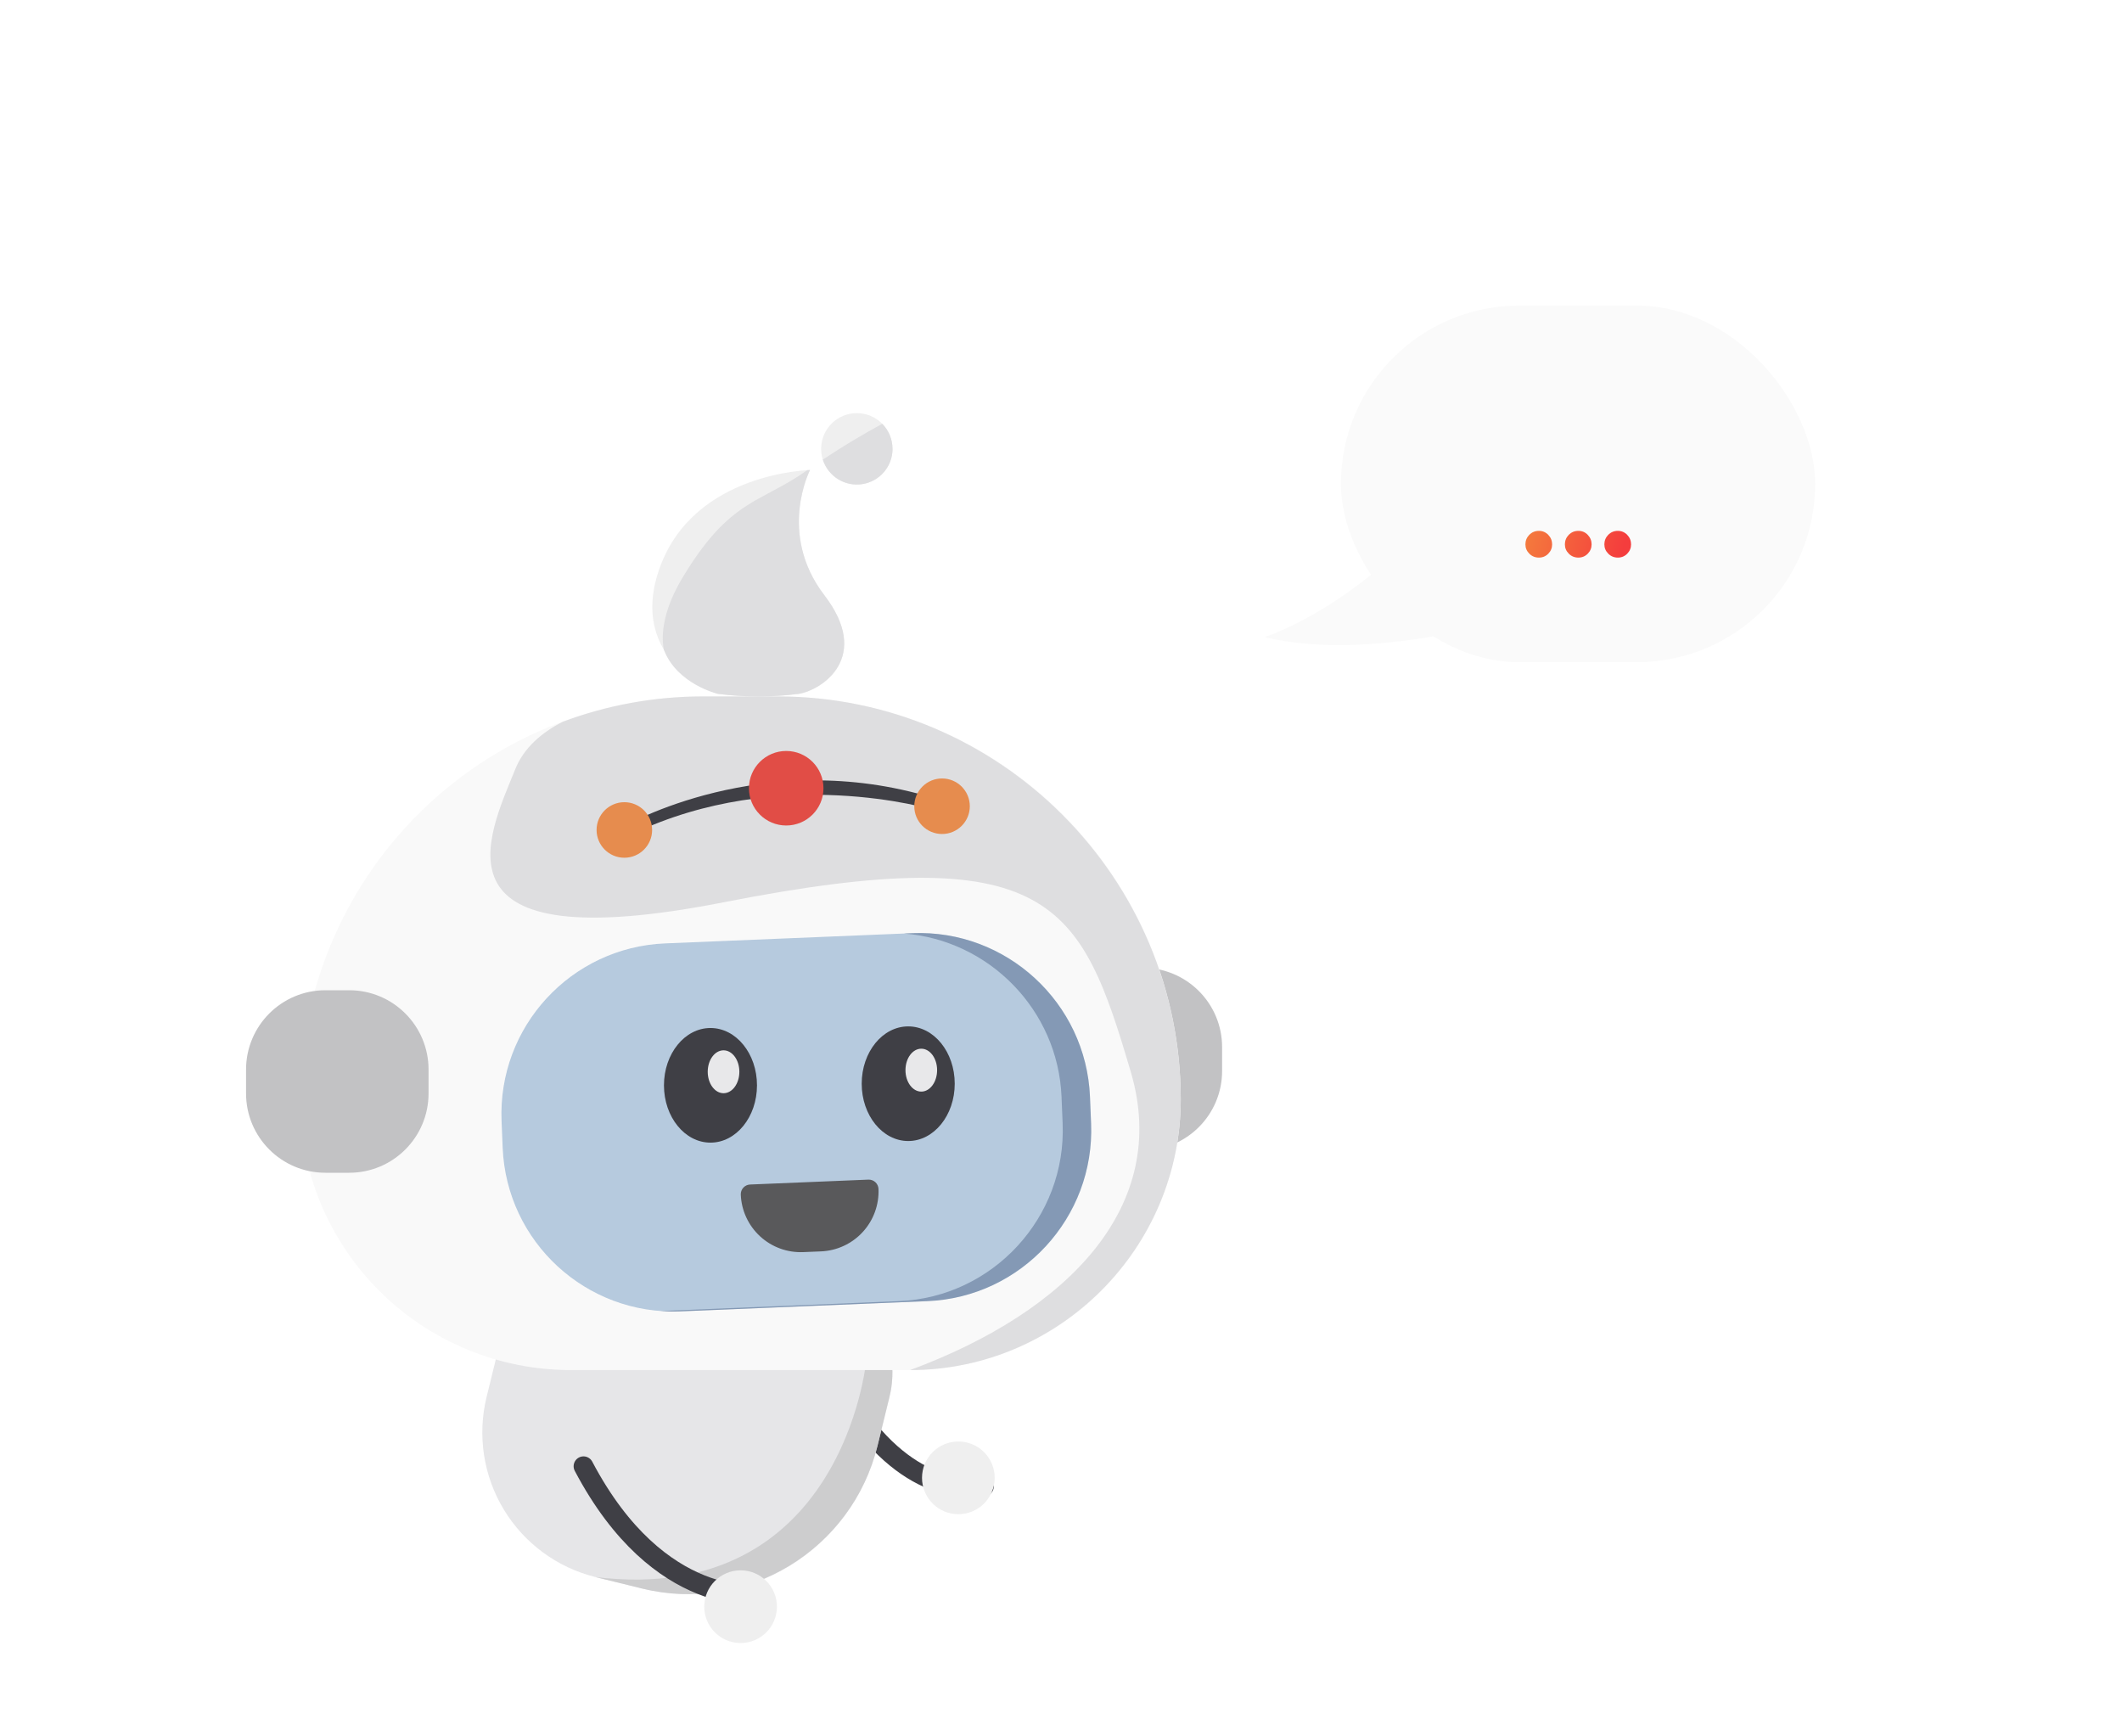 <svg width="500" height="409" viewBox="0 0 500 409" fill="none" xmlns="http://www.w3.org/2000/svg">
<g clip-path="url(#clip0_108_297)">
<g filter="url(#filter0_dddd_108_297)">
<path d="M231.824 338.213C231.824 338.213 217.42 341.853 203.22 323.14" stroke="#3F3F45" stroke-width="4.658" stroke-linecap="round" stroke-linejoin="round"/>
<path d="M159.931 279.862L191.734 287.667C198.009 289.207 203.415 293.177 206.763 298.702C210.112 304.228 211.128 310.857 209.589 317.132L206.75 328.699C203.854 340.496 196.391 350.659 186.002 356.954C175.613 363.248 163.15 365.157 151.353 362.262L140.369 359.566C131.331 357.347 123.545 351.629 118.723 343.669C113.9 335.71 112.437 326.161 114.654 317.123L117.488 305.579C119.706 296.541 125.424 288.753 133.384 283.931C141.343 279.108 150.893 277.644 159.931 279.862Z" fill="#E6E6E8"/>
<path opacity="0.71" d="M206.733 328.71L209.573 317.14C210.354 313.968 210.482 310.67 209.95 307.447L204.07 308.847C204.07 308.847 198.443 366.53 140.353 359.57L151.333 362.267C175.8 368.273 200.727 353.17 206.733 328.71Z" fill="#C2C2C4"/>
<path d="M269.27 216.014H263.65C253.328 216.014 244.96 224.381 244.96 234.704V240.324C244.96 250.646 253.328 259.014 263.65 259.014H269.27C279.592 259.014 287.96 250.646 287.96 240.324V234.704C287.96 224.381 279.592 216.014 269.27 216.014Z" fill="#C2C2C4"/>
<path d="M165.6 152.08H183.293C208.468 152.08 232.612 162.081 250.413 179.881C268.215 197.682 278.216 221.826 278.217 247C278.217 255.376 276.568 263.671 273.362 271.41C270.157 279.148 265.459 286.18 259.536 292.103C253.613 298.026 246.582 302.724 238.843 305.929C231.104 309.134 222.81 310.784 214.433 310.784H134.457C126.08 310.785 117.785 309.136 110.045 305.931C102.306 302.726 95.273 298.028 89.35 292.105C83.426 286.182 78.727 279.15 75.522 271.411C72.316 263.672 70.666 255.377 70.667 247C70.667 234.534 73.123 222.19 77.894 210.673C82.665 199.156 89.658 188.692 98.474 179.878C107.289 171.064 117.755 164.072 129.272 159.303C140.79 154.533 153.134 152.079 165.6 152.08Z" fill="#F9F9F9"/>
<path d="M190.867 98.743C190.867 98.743 183.124 113.743 194.254 128.253C205.384 142.763 193.85 150.507 188.254 151.477C181.897 152.299 175.461 152.299 169.104 151.477C169.104 151.477 147.334 143.733 155.557 121.477C163.78 99.22 190.867 98.743 190.867 98.743Z" fill="#EFEFEF"/>
<path d="M201.89 102.157C206.535 102.157 210.3 98.391 210.3 93.747C210.3 89.102 206.535 85.337 201.89 85.337C197.246 85.337 193.48 89.102 193.48 93.747C193.48 98.391 197.246 102.157 201.89 102.157Z" fill="#EFEFEF"/>
<path d="M183.293 152.08H165.6C154.299 152.077 143.09 154.109 132.51 158.08C127.68 160.587 123.467 164.134 121.44 169.147C114.963 185.167 100.123 214.387 170.407 200.597C247.767 185.417 254.667 200.597 266.46 240.597C275.76 272.134 251.743 296.984 214.433 310.79C249.513 310.79 278.217 282.09 278.217 247.01C278.217 194.797 235.5 152.08 183.293 152.08Z" fill="#DEDEE0"/>
<path d="M160.877 124C156.577 131.133 155.613 137.073 156.43 141.09C159.513 149.173 169.097 151.463 169.097 151.463C175.454 152.285 181.89 152.285 188.247 151.463C193.85 150.493 205.38 142.753 194.247 128.24C183.113 113.727 190.86 98.73 190.86 98.73C190.86 98.73 190.637 98.73 190.233 98.757C179.1 106.667 172.11 105.367 160.877 124Z" fill="#DEDEE0"/>
<path d="M210.3 93.747C210.302 91.538 209.432 89.418 207.88 87.847C203.697 90.127 198.843 92.967 193.88 96.28C194.485 98.196 195.755 99.832 197.461 100.892C199.167 101.952 201.196 102.367 203.182 102.061C205.167 101.754 206.977 100.748 208.285 99.223C209.592 97.698 210.311 95.755 210.31 93.747H210.3Z" fill="#DEDEE0"/>
<path opacity="0.42" d="M214.952 207.856L156.725 210.265C134.52 211.184 117.264 229.93 118.183 252.135L118.443 258.41C119.362 280.615 138.108 297.87 160.313 296.951L218.539 294.541C240.744 293.622 258 274.877 257.081 252.672L256.821 246.397C255.902 224.192 237.157 206.937 214.952 207.856Z" fill="#5A88B7"/>
<path d="M147.113 182.637C147.113 182.637 179.707 163.747 219.8 175.97V178.76C219.8 178.76 183.8 167.87 149.013 184.477L147.113 182.637Z" fill="#3F3F45"/>
<path d="M185.253 182.487C190.102 182.487 194.033 178.556 194.033 173.707C194.033 168.858 190.102 164.927 185.253 164.927C180.404 164.927 176.473 168.858 176.473 173.707C176.473 178.556 180.404 182.487 185.253 182.487Z" fill="#E14D46"/>
<path d="M221.97 184.49C225.584 184.49 228.514 181.561 228.514 177.947C228.514 174.333 225.584 171.404 221.97 171.404C218.357 171.404 215.427 174.333 215.427 177.947C215.427 181.561 218.357 184.49 221.97 184.49Z" fill="#E68C4E"/>
<path d="M147.113 190.083C150.727 190.083 153.657 187.154 153.657 183.54C153.657 179.926 150.727 176.997 147.113 176.997C143.5 176.997 140.57 179.926 140.57 183.54C140.57 187.154 143.5 190.083 147.113 190.083Z" fill="#E68C4E"/>
<path d="M179.29 363.667C179.29 363.667 155.397 367.437 137.49 333.45" stroke="#3F3F45" stroke-width="4.658" stroke-linecap="round" stroke-linejoin="round"/>
<path d="M174.503 375.093C179.233 375.093 183.067 371.259 183.067 366.53C183.067 361.8 179.233 357.967 174.503 357.967C169.774 357.967 165.94 361.8 165.94 366.53C165.94 371.259 169.774 375.093 174.503 375.093Z" fill="#EFEFEF"/>
<path d="M225.813 344.743C230.543 344.743 234.377 340.91 234.377 336.18C234.377 331.451 230.543 327.617 225.813 327.617C221.084 327.617 217.25 331.451 217.25 336.18C217.25 340.91 221.084 344.743 225.813 344.743Z" fill="#EFEFEF"/>
<path d="M82.287 221.3H76.667C66.344 221.3 57.977 229.668 57.977 239.99V245.61C57.977 255.932 66.344 264.3 76.667 264.3H82.287C92.609 264.3 100.977 255.932 100.977 245.61V239.99C100.977 229.668 92.609 221.3 82.287 221.3Z" fill="#C2C2C4"/>
<path opacity="0.38" d="M257.093 252.667L256.833 246.393C255.916 224.28 237.076 206.937 214.963 207.853L212.963 207.937C232.963 209.457 249.276 225.867 250.126 246.393L250.386 252.667C251.303 274.78 233.96 293.623 211.846 294.54L155.626 296.873C157.192 296.995 158.764 297.023 160.333 296.957L218.56 294.547C240.666 293.613 258 274.77 257.093 252.667Z" fill="#334A72"/>
<path d="M167.407 257.203C173.46 257.203 178.367 251.158 178.367 243.7C178.367 236.242 173.46 230.197 167.407 230.197C161.354 230.197 156.447 236.242 156.447 243.7C156.447 251.158 161.354 257.203 167.407 257.203Z" fill="#3F3F45"/>
<path d="M170.487 245.56C172.545 245.56 174.213 243.298 174.213 240.507C174.213 237.716 172.545 235.454 170.487 235.454C168.428 235.454 166.76 237.716 166.76 240.507C166.76 243.298 168.428 245.56 170.487 245.56Z" fill="#E8E8EA"/>
<path d="M214 256.823C220.053 256.823 224.96 250.778 224.96 243.32C224.96 235.862 220.053 229.817 214 229.817C207.947 229.817 203.04 235.862 203.04 243.32C203.04 250.778 207.947 256.823 214 256.823Z" fill="#3F3F45"/>
<path d="M217.08 245.18C219.138 245.18 220.807 242.918 220.807 240.127C220.807 237.336 219.138 235.073 217.08 235.073C215.022 235.073 213.354 237.336 213.354 240.127C213.354 242.918 215.022 245.18 217.08 245.18Z" fill="#E8E8EA"/>
<path d="M176.742 267.071L204.615 265.918C205.222 265.893 205.814 266.11 206.26 266.521C206.707 266.932 206.972 267.504 206.997 268.111C207.153 271.858 205.813 275.513 203.273 278.272C200.733 281.031 197.201 282.669 193.454 282.824L189.245 282.998C185.502 283.153 181.851 281.815 179.095 279.278C176.339 276.741 174.704 273.213 174.549 269.471L174.549 269.454C174.523 268.847 174.74 268.255 175.152 267.808C175.563 267.362 176.135 267.096 176.742 267.071Z" fill="#59595B"/>
</g>
</g>
<g filter="url(#filter1_dddd_108_297)">
<path d="M346.376 97.004C331.061 122.067 307.718 134.845 297.96 138.102C324.654 144.557 362.999 132.834 378.834 126.166C374.396 106.003 361.69 71.942 346.376 97.004Z" fill="#FAFAFA"/>
<rect x="315.957" y="60" width="111.75" height="84" rx="42" fill="#FAFAFA"/>
<path d="M362.606 119.369C361.717 119.369 360.965 119.062 360.35 118.446C359.735 117.831 359.427 117.1 359.427 116.252C359.427 115.391 359.728 114.646 360.33 114.017C360.945 113.388 361.704 113.073 362.606 113.073C363.481 113.073 364.219 113.388 364.821 114.017C365.422 114.646 365.723 115.391 365.723 116.252C365.723 117.1 365.422 117.831 364.821 118.446C364.219 119.062 363.481 119.369 362.606 119.369ZM371.907 119.369C371.018 119.369 370.266 119.062 369.651 118.446C369.036 117.831 368.728 117.1 368.728 116.252C368.728 115.391 369.029 114.646 369.63 114.017C370.246 113.388 371.004 113.073 371.907 113.073C372.782 113.073 373.52 113.388 374.122 114.017C374.723 114.646 375.024 115.391 375.024 116.252C375.024 117.1 374.723 117.831 374.122 118.446C373.52 119.062 372.782 119.369 371.907 119.369ZM381.207 119.369C380.319 119.369 379.567 119.062 378.952 118.446C378.336 117.831 378.029 117.1 378.029 116.252C378.029 115.391 378.329 114.646 378.931 114.017C379.546 113.388 380.305 113.073 381.207 113.073C382.082 113.073 382.821 113.388 383.422 114.017C384.024 114.646 384.325 115.391 384.325 116.252C384.325 117.1 384.024 117.831 383.422 118.446C382.821 119.062 382.082 119.369 381.207 119.369Z" fill="url(#paint0_linear_108_297)"/>
</g>
<defs>
<filter id="filter0_dddd_108_297" x="-14.023" y="25.337" width="373.983" height="445.756" filterUnits="userSpaceOnUse" color-interpolation-filters="sRGB">
<feFlood flood-opacity="0" result="BackgroundImageFix"/>
<feColorMatrix in="SourceAlpha" type="matrix" values="0 0 0 0 0 0 0 0 0 0 0 0 0 0 0 0 0 0 127 0" result="hardAlpha"/>
<feOffset dx="24"/>
<feGaussianBlur stdDeviation="24"/>
<feComposite in2="hardAlpha" operator="out"/>
<feColorMatrix type="matrix" values="0 0 0 0 0.153 0 0 0 0 0.153 0 0 0 0 0.165 0 0 0 0.04 0"/>
<feBlend mode="normal" in2="BackgroundImageFix" result="effect1_dropShadow_108_297"/>
<feColorMatrix in="SourceAlpha" type="matrix" values="0 0 0 0 0 0 0 0 0 0 0 0 0 0 0 0 0 0 127 0" result="hardAlpha"/>
<feOffset dx="-24"/>
<feGaussianBlur stdDeviation="24"/>
<feComposite in2="hardAlpha" operator="out"/>
<feColorMatrix type="matrix" values="0 0 0 0 0.153 0 0 0 0 0.153 0 0 0 0 0.165 0 0 0 0.04 0"/>
<feBlend mode="normal" in2="effect1_dropShadow_108_297" result="effect2_dropShadow_108_297"/>
<feColorMatrix in="SourceAlpha" type="matrix" values="0 0 0 0 0 0 0 0 0 0 0 0 0 0 0 0 0 0 127 0" result="hardAlpha"/>
<feOffset dy="32"/>
<feGaussianBlur stdDeviation="32"/>
<feComposite in2="hardAlpha" operator="out"/>
<feColorMatrix type="matrix" values="0 0 0 0 0.153 0 0 0 0 0.153 0 0 0 0 0.165 0 0 0 0.04 0"/>
<feBlend mode="normal" in2="effect2_dropShadow_108_297" result="effect3_dropShadow_108_297"/>
<feColorMatrix in="SourceAlpha" type="matrix" values="0 0 0 0 0 0 0 0 0 0 0 0 0 0 0 0 0 0 127 0" result="hardAlpha"/>
<feOffset dy="-20"/>
<feGaussianBlur stdDeviation="20"/>
<feComposite in2="hardAlpha" operator="out"/>
<feColorMatrix type="matrix" values="0 0 0 0 0.153 0 0 0 0 0.153 0 0 0 0 0.165 0 0 0 0.04 0"/>
<feBlend mode="normal" in2="effect3_dropShadow_108_297" result="effect4_dropShadow_108_297"/>
<feBlend mode="normal" in="SourceGraphic" in2="effect4_dropShadow_108_297" result="shape"/>
</filter>
<filter id="filter1_dddd_108_297" x="225.96" y="0" width="273.746" height="240" filterUnits="userSpaceOnUse" color-interpolation-filters="sRGB">
<feFlood flood-opacity="0" result="BackgroundImageFix"/>
<feColorMatrix in="SourceAlpha" type="matrix" values="0 0 0 0 0 0 0 0 0 0 0 0 0 0 0 0 0 0 127 0" result="hardAlpha"/>
<feOffset dx="24"/>
<feGaussianBlur stdDeviation="24"/>
<feComposite in2="hardAlpha" operator="out"/>
<feColorMatrix type="matrix" values="0 0 0 0 0.153 0 0 0 0 0.153 0 0 0 0 0.165 0 0 0 0.04 0"/>
<feBlend mode="normal" in2="BackgroundImageFix" result="effect1_dropShadow_108_297"/>
<feColorMatrix in="SourceAlpha" type="matrix" values="0 0 0 0 0 0 0 0 0 0 0 0 0 0 0 0 0 0 127 0" result="hardAlpha"/>
<feOffset dx="-24"/>
<feGaussianBlur stdDeviation="24"/>
<feComposite in2="hardAlpha" operator="out"/>
<feColorMatrix type="matrix" values="0 0 0 0 0.153 0 0 0 0 0.153 0 0 0 0 0.165 0 0 0 0.04 0"/>
<feBlend mode="normal" in2="effect1_dropShadow_108_297" result="effect2_dropShadow_108_297"/>
<feColorMatrix in="SourceAlpha" type="matrix" values="0 0 0 0 0 0 0 0 0 0 0 0 0 0 0 0 0 0 127 0" result="hardAlpha"/>
<feOffset dy="32"/>
<feGaussianBlur stdDeviation="32"/>
<feComposite in2="hardAlpha" operator="out"/>
<feColorMatrix type="matrix" values="0 0 0 0 0.153 0 0 0 0 0.153 0 0 0 0 0.165 0 0 0 0.04 0"/>
<feBlend mode="normal" in2="effect2_dropShadow_108_297" result="effect3_dropShadow_108_297"/>
<feColorMatrix in="SourceAlpha" type="matrix" values="0 0 0 0 0 0 0 0 0 0 0 0 0 0 0 0 0 0 127 0" result="hardAlpha"/>
<feOffset dy="-20"/>
<feGaussianBlur stdDeviation="20"/>
<feComposite in2="hardAlpha" operator="out"/>
<feColorMatrix type="matrix" values="0 0 0 0 0.153 0 0 0 0 0.153 0 0 0 0 0.165 0 0 0 0.04 0"/>
<feBlend mode="normal" in2="effect3_dropShadow_108_297" result="effect4_dropShadow_108_297"/>
<feBlend mode="normal" in="SourceGraphic" in2="effect4_dropShadow_108_297" result="shape"/>
</filter>
<linearGradient id="paint0_linear_108_297" x1="363.553" y1="78" x2="390.552" y2="84.745" gradientUnits="userSpaceOnUse">
<stop stop-color="#F4873D"/>
<stop offset="1" stop-color="#F43D3D"/>
<stop offset="1" stop-color="#F43D3D"/>
</linearGradient>
<clipPath id="clip0_108_297">
<rect width="360" height="360" fill="white" transform="translate(0 49)"/>
</clipPath>
</defs>
</svg>
